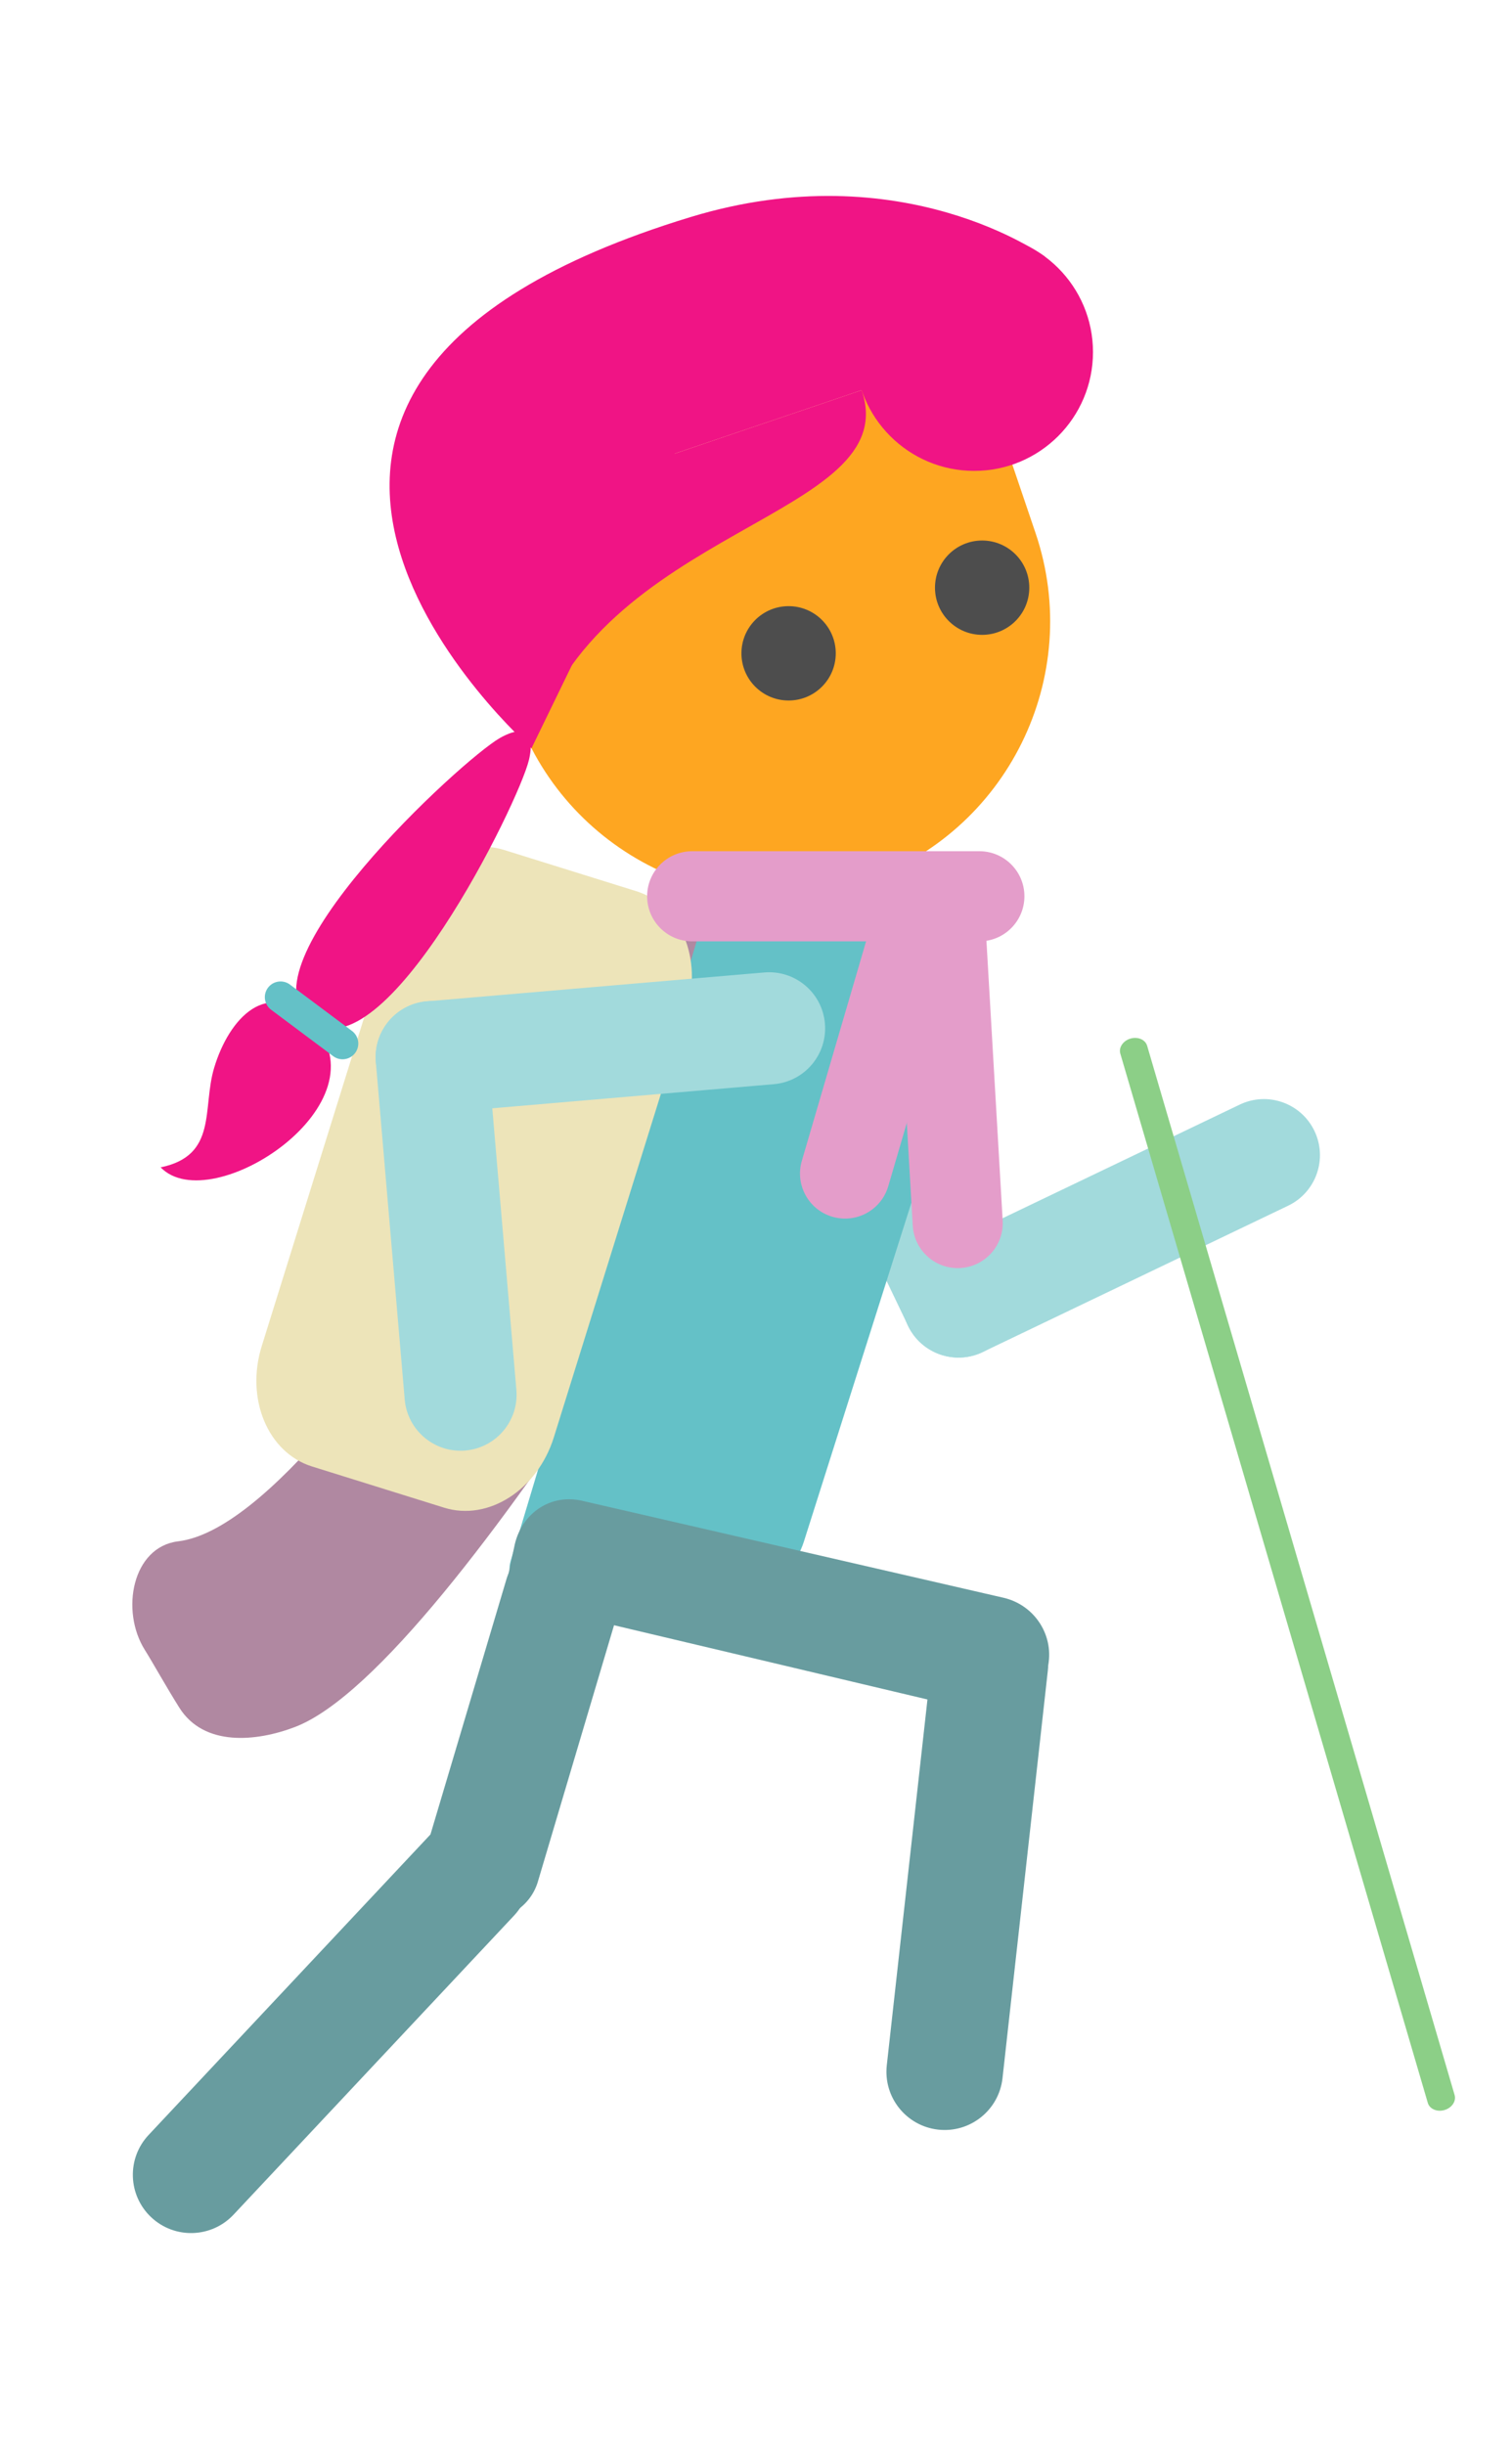 <?xml version="1.0" encoding="utf-8"?>
<!-- Generator: Adobe Illustrator 15.0.0, SVG Export Plug-In . SVG Version: 6.00 Build 0)  -->
<!DOCTYPE svg PUBLIC "-//W3C//DTD SVG 1.1//EN" "http://www.w3.org/Graphics/SVG/1.1/DTD/svg11.dtd">
<svg version="1.1" xmlns="http://www.w3.org/2000/svg" xmlns:xlink="http://www.w3.org/1999/xlink" x="0px" y="0px"
	 width="133.272px" height="215.439px" viewBox="0 0 133.272 215.439" enable-background="new 0 0 133.272 215.439"
	 xml:space="preserve">
<g id="Layer_3">
</g>
<g id="Layer_1">
</g>
<g id="Layer_4">
	<path fill="#B088A1" d="M25.995,152.162c-3.396,1.295-8.017,1.75-10.189-1.705c-1.108-1.76-2.361-4.006-3.037-5.082
		c-2.173-3.455-1.114-9.084,2.937-9.574c15.084-1.824,45.365-60.908,45.365-60.908c3.456-2.172,8.018-1.133,10.19,2.322l2.422,3.85
		c2.172,3.457,1.133,8.02-2.322,10.191C71.36,91.256,40.192,146.75,25.995,152.162z"/>
	<g>
		<path fill="#A2DADC" d="M67.14,89.883c-1.179-2.461-0.139-5.41,2.321-6.588l0,0c2.46-1.18,5.409-0.141,6.588,2.32l12.896,26.92
			c1.179,2.461,0.14,5.41-2.321,6.59l0,0c-2.46,1.178-5.41,0.139-6.588-2.322L67.14,89.883z"/>
	</g>
	<g>
		<path fill="#A2DADC" d="M109.271,97.324c2.46-1.18,5.409-0.141,6.588,2.32l0,0c1.179,2.459,0.14,5.41-2.321,6.588l-26.92,12.895
			c-2.46,1.18-5.411,0.141-6.589-2.32l0,0c-1.179-2.459-0.139-5.41,2.321-6.588L109.271,97.324z"/>
	</g>
	<path fill="#64C1C7" d="M45.097,137.24c-1.112,3.502,3.021-1.621,6.912-0.385l9.782,3.105c3.891,1.234,7.944-0.604,9.056-4.105
		l15.035-47.371c1.112-3.502-1.141-7.342-5.031-8.576l-9.782-3.104c-3.891-1.236-7.944,0.602-9.056,4.104L45.097,137.24z"/>
	<path fill="#FEA621" d="M45.396,62.518c4.296,12.668,18.048,19.457,30.718,15.162c12.669-4.297,19.457-18.049,15.161-30.719
		L85.869,31.02L39.99,46.576"/>
	<circle fill="#F01485" cx="85.87" cy="31.021" r="10.469"/>
	
		<rect x="37.027" y="28.607" transform="matrix(-0.947 0.321 -0.321 -0.947 130.121 46.221)" fill="#F01485" width="48.445" height="10.468"/>
	<path fill="#F01485" d="M39.99,46.576l6.857,19.35c5.604-19.674,32.954-20.199,29.107-31.543"/>
	<circle fill="#4D4D4D" cx="86.568" cy="51.779" r="4.156"/>
	<circle fill="#4D4D4D" cx="69.509" cy="57.563" r="4.157"/>
	<path fill="#F01485" d="M92.117,22.621c0,0-12.543-9.191-31.252-3.496C10.911,34.328,46.848,65.926,46.848,65.926l14.896-30.627
		L92.117,22.621z"/>
	<path fill="#689C9F" d="M86.116,150.768c2.784,0.658,5.57-1.045,6.224-3.801l0,0c0.652-2.758-1.075-5.529-3.86-6.188l-37.14-8.543
		c-2.783-0.658-5.309,1.057-5.961,3.814l-0.781,3.654c-0.653,2.758,3.24,2.004,6.024,2.662L86.116,150.768z"/>
	<path fill="#689C9F" d="M78.164,181.967c-0.313,2.818,1.716,5.354,4.532,5.668l0,0c2.816,0.313,5.354-1.717,5.668-4.533
		l3.994-35.906c0.313-2.816-1.717-5.355-4.533-5.668l0,0c-2.816-0.314-5.354,1.717-5.668,4.533L78.164,181.967z"/>
	<path fill="#689C9F" d="M37.54,162.977c-0.71,2.588,0.931,5.291,3.663,6.043l0,0c2.733,0.748,5.524-0.74,6.234-3.326l8.854-29.799
		c0.71-2.586-1.284,0.283-4.017-0.467l-3.006,2.811c-2.732-0.75-3.979-1.482-4.689,1.105L37.54,162.977z"/>
	<path fill="#689C9F" d="M13.099,188.104c-1.939,2.068-1.836,5.314,0.23,7.254l0,0c2.067,1.939,5.314,1.836,7.255-0.23l24.72-26.348
		c1.939-2.064,1.836-5.314-0.231-7.252l0,0c-2.066-1.941-5.314-1.838-7.254,0.23L13.099,188.104z"/>
	<path fill="#EDE4B9" d="M48.821,126.627c-1.448,4.645-5.78,7.424-9.677,6.209l-11.64-3.629c-3.896-1.215-5.881-5.965-4.434-10.607
		l11.693-37.502c1.448-4.646,5.78-7.424,9.677-6.209l11.64,3.629c3.896,1.215,5.882,5.963,4.434,10.607L48.821,126.627z"/>
	<g>
		<path fill="#A2DADC" d="M67.369,85.68c2.719-0.232,5.11,1.783,5.343,4.5l0,0c0.232,2.719-1.782,5.109-4.501,5.344l-29.739,2.545
			c-2.719,0.232-5.111-1.783-5.344-4.502l0,0c-0.232-2.717,1.783-5.109,4.501-5.342L67.369,85.68z"/>
	</g>
	<g>
		<path fill="#A2DADC" d="M45.515,122.459c0.232,2.719-1.782,5.109-4.5,5.342l0,0c-2.718,0.232-5.109-1.781-5.343-4.5l-2.545-29.74
			c-0.232-2.719,1.783-5.111,4.501-5.344l0,0c2.718-0.23,5.109,1.783,5.342,4.502L45.515,122.459z"/>
	</g>
	<path fill="#8CCF87" d="M128.214,184.586c0.158,0.541-0.242,1.133-0.895,1.324l0,0c-0.653,0.191-1.311-0.092-1.469-0.633
		L98.748,92.832c-0.158-0.541,0.242-1.135,0.895-1.326l0,0c0.653-0.191,1.311,0.094,1.469,0.633L128.214,184.586z"/>
	<path fill="#E49DCA" d="M90.294,78.967c0,2.193-1.777,3.971-3.97,3.971H61.011c-2.193,0-3.971-1.777-3.971-3.971l0,0
		c0-2.191,1.777-3.969,3.971-3.969h25.313C88.517,74.998,90.294,76.775,90.294,78.967L90.294,78.967z"/>
	<path fill="#E49DCA" d="M84.646,111.723c-2.188,0.127-4.066-1.543-4.193-3.732l-1.468-25.271c-0.128-2.189,1.544-4.066,3.733-4.193
		l0,0c2.188-0.127,4.065,1.545,4.193,3.732l1.468,25.271C88.506,109.719,86.835,111.596,84.646,111.723L84.646,111.723z"/>
	<path fill="#E49DCA" d="M73.369,107.205c-2.104-0.615-3.311-2.82-2.694-4.926l7.114-24.293c0.616-2.104,2.822-3.311,4.927-2.693
		l0,0c2.104,0.615,3.31,2.82,2.693,4.926l-7.114,24.293C77.679,106.615,75.474,107.822,73.369,107.205L73.369,107.205z"/>
	<path fill="#F01485" d="M44.059,65.025c-3.379,1.932-23.132,20.137-16.666,24.969c6.465,4.834,18.336-19.262,19.232-23.049
		c0.306-1.291,0.133-2.072-0.242-2.352C46.008,64.313,45.21,64.369,44.059,65.025z"/>
	<path fill="#F01485" d="M27.442,90.016c6.882,7.119-8.826,17.449-13.283,12.836c5.055-1.043,3.644-5.199,4.717-8.771
		C20.211,89.645,23.632,86.072,27.442,90.016z"/>
	<path fill="#64C1C7" d="M23.619,87.027c-0.458,0.613-0.332,1.482,0.28,1.941l5.467,4.086c0.612,0.459,1.481,0.332,1.939-0.281l0,0
		c0.458-0.611,0.333-1.48-0.28-1.939l-5.467-4.086C24.946,86.291,24.077,86.416,23.619,87.027L23.619,87.027z"/>
</g>
<g id="Layer_2">
</g>
</svg>
